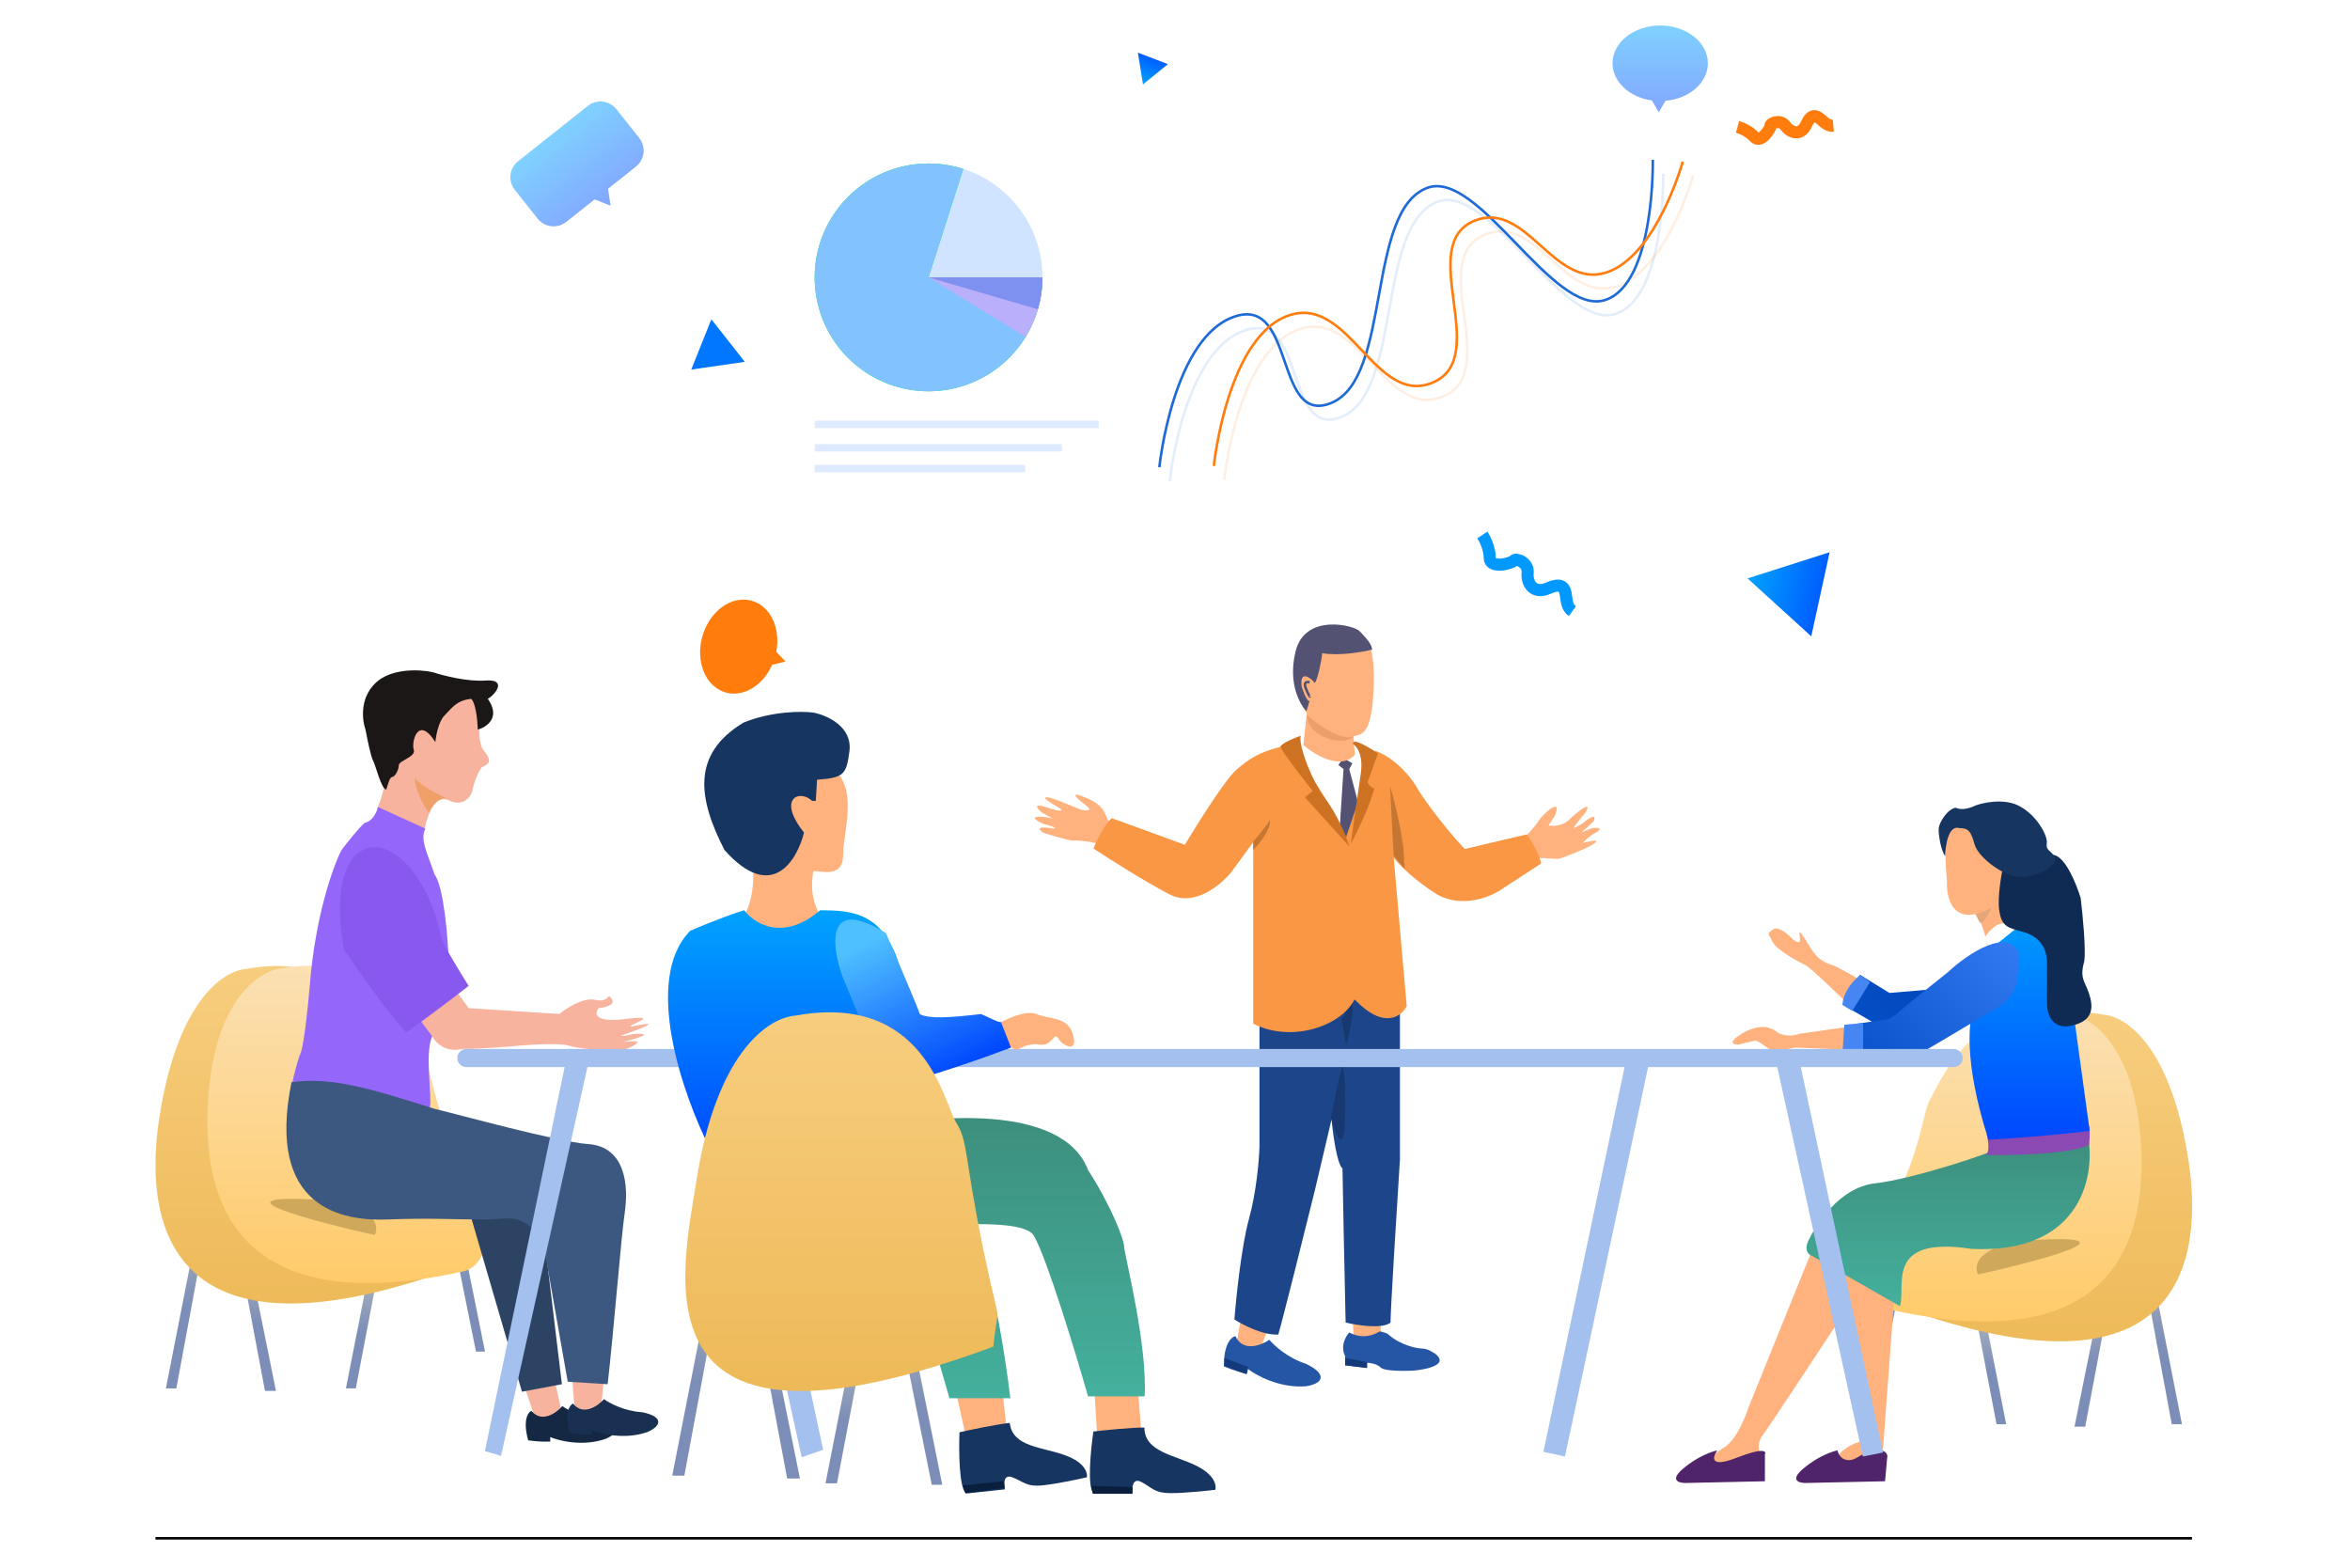 <svg width="922" height="615" viewBox="0 0 922 615" fill="none" xmlns="http://www.w3.org/2000/svg">
<rect width="922" height="615" fill="#D9D9D9" fill-opacity="0.01"/>
<path d="M681.698 49.76C683.073 50.145 686.321 51.481 688.308 53.742C690.792 56.569 694.827 50.29 694.638 49.317C694.45 48.345 698.487 46.619 700.494 49.408C702.502 52.198 706.502 53.465 708.657 48.838C710.812 44.212 712.668 45.313 714.725 47.149C716.783 48.984 717.836 49.425 719.278 49.296" stroke="#FF7C0D" stroke-width="4.755"/>
<path d="M685.653 226.917L717.834 216.65L710.634 249.653L685.653 226.917Z" fill="url(#paint0_linear_556_1207)"/>
<rect x="298" y="31" width="380.468" height="183.989" rx="10" fill="white"/>
<circle cx="364.311" cy="108.824" r="44.676" fill="#D1E4FF"/>
<path d="M408.988 108.824C408.988 118.25 406.006 127.435 400.47 135.064C394.933 142.693 387.126 148.376 378.164 151.298C369.202 154.221 359.546 154.234 350.576 151.336C341.606 148.438 333.783 142.777 328.226 135.164C322.668 127.55 319.661 118.373 319.635 108.947C319.609 99.521 322.566 90.328 328.081 82.684C333.596 75.039 341.388 69.335 350.342 66.388C359.296 63.441 368.952 63.401 377.93 66.274L364.311 108.824H408.988Z" fill="#00FF57"/>
<path d="M408.988 108.824C408.988 118.25 406.006 127.435 400.47 135.064C394.933 142.693 387.126 148.376 378.164 151.298C369.202 154.221 359.546 154.234 350.576 151.336C341.606 148.438 333.783 142.777 328.226 135.164C322.668 127.55 319.661 118.373 319.635 108.947C319.609 99.521 322.566 90.328 328.081 82.684C333.596 75.039 341.388 69.335 350.342 66.388C359.296 63.441 368.952 63.401 377.93 66.274L364.311 108.824H408.988Z" fill="#81C2FF"/>
<path d="M408.988 108.824C408.988 117.069 406.706 125.152 402.396 132.181L364.311 108.824H408.988Z" fill="#BAAFFB"/>
<path d="M408.988 108.824C408.988 113.062 408.385 117.279 407.197 121.347L364.311 108.824H408.988Z" fill="#7F91F0"/>
<rect x="319.635" y="165.03" width="111.45" height="2.882" fill="#DEEAFF"/>
<rect x="319.635" y="174.256" width="97.039" height="2.882" fill="#DEEAFF"/>
<rect x="319.635" y="182.409" width="82.627" height="2.882" fill="#DEEAFF"/>
<g filter="url(#filter0_f_556_1207)">
<path d="M458.94 188.721C458.94 188.721 464.26 136.76 489.205 129.393C512.26 122.584 504.216 172.678 526.435 163.501C550.198 153.686 539.931 88.479 563.905 79.193C584.046 71.391 613.248 129.786 633.802 123.148C653.437 116.808 652.537 68.144 652.537 68.144" stroke="#1E6AD6" stroke-opacity="0.12"/>
<path d="M480.318 188.241C480.318 188.241 485.638 136.28 510.582 128.913C533.638 122.104 543.848 164.752 566.067 155.575C589.83 145.76 558.906 101.21 582.881 91.923C603.022 84.122 613.728 118.977 634.282 112.34C653.917 105.999 664.307 68.865 664.307 68.865" stroke="#FF7C0D" stroke-opacity="0.12"/>
</g>
<path d="M454.864 183.286C454.864 183.286 460.184 131.325 485.128 123.958C508.184 117.149 500.139 167.243 522.358 158.066C546.121 148.251 535.854 83.044 559.829 73.757C579.97 65.956 609.171 124.35 629.725 117.713C649.36 111.372 648.461 62.708 648.461 62.708" stroke="#1E6AD6"/>
<path d="M476.241 182.806C476.241 182.806 481.561 130.845 506.506 123.478C529.561 116.669 539.771 159.317 561.991 150.14C585.754 140.325 554.83 95.774 578.804 86.488C598.945 78.686 609.652 113.542 630.206 106.905C649.841 100.564 660.23 63.429 660.23 63.429" stroke="#FF7C0D"/>
<path d="M271.209 144.985L279.096 125.268L292.227 141.957L271.209 144.985Z" fill="#0176FF"/>
<path d="M448.43 33.107L446.438 20.662L458.211 25.16L448.43 33.107Z" fill="url(#paint1_linear_556_1207)"/>
<path d="M581.592 209.868C582.556 211.331 584.484 215.178 584.484 218.857C584.484 223.456 593.368 220.947 593.988 219.902C594.608 218.857 599.773 220.529 599.359 224.71C598.946 228.891 601.632 233.281 607.417 230.773C613.202 228.264 614.028 230.773 614.442 234.118C614.855 237.462 615.475 238.717 616.921 239.762" stroke="#0199FF" stroke-width="4.755"/>
<path fill-rule="evenodd" clip-rule="evenodd" d="M203.267 63.256C199.806 66.002 199.226 71.034 201.973 74.495L210.918 85.769C213.664 89.23 218.696 89.809 222.157 87.063L233.294 78.226L239.549 80.698L238.563 74.045L249.5 65.366C252.961 62.62 253.541 57.588 250.794 54.127L241.849 42.854C239.103 39.393 234.071 38.813 230.61 41.559L203.267 63.256Z" fill="url(#paint2_linear_556_1207)"/>
<path fill-rule="evenodd" clip-rule="evenodd" d="M653.443 39.541C662.795 38.721 670.068 32.441 670.068 24.816C670.068 16.633 661.694 10 651.363 10C641.033 10 632.659 16.633 632.659 24.816C632.659 32.119 639.331 38.189 648.111 39.408L650.815 44.092L653.443 39.541Z" fill="url(#paint3_linear_556_1207)"/>
<path fill-rule="evenodd" clip-rule="evenodd" d="M304.549 255.735C306.34 246.52 302.309 237.797 294.979 235.694C287.114 233.438 278.429 239.659 275.58 249.589C272.732 259.519 276.799 269.397 284.664 271.654C291.685 273.667 299.358 268.927 302.951 260.824L308.2 259.516L304.549 255.735Z" fill="#FF7C0D"/>
<path d="M530.604 514.975L531.218 526.446L542.075 527.061L541.255 513.951L530.604 514.975Z" fill="#FFB27D"/>
<path d="M485.128 527.47L487.381 513.541L499.671 515.385L494.141 530.133L485.128 527.47Z" fill="#FFB27D"/>
<path d="M480.214 536.074C480.05 527.225 483.15 524.466 484.721 524.193C487.67 530.584 494.826 527.812 498.036 525.627C499.811 527.812 505.164 532.755 512.374 535.05C520.978 539.147 519.134 542.834 512.374 543.858C502.214 544.677 492.983 539.693 489.637 537.098L489.227 538.942C487.998 538.737 484.475 537.877 480.214 536.074Z" fill="#2555A5"/>
<path d="M480.42 535.869V532.796L489.638 536.278L489.024 539.146L480.42 535.869Z" fill="#133A7A"/>
<path d="M527.735 531.978C525.769 528.045 528.008 524.194 529.374 522.76C534.618 525.546 539.07 523.716 541.254 522.35C541.869 522.35 544.573 523.088 544.737 523.58C548.424 526.857 553.545 528.496 556.413 528.905C559.28 529.315 559.28 528.701 563.172 531.159C569.727 536.485 554.774 537.714 554.569 537.714C554.364 537.714 543.508 538.328 541.664 536.485C540.189 535.01 537.499 534.641 536.338 534.641V536.689L527.735 535.665V531.978Z" fill="#2555A5"/>
<path d="M527.77 535.61L527.77 532.706L536.339 534.436L536.339 536.689L527.77 535.61Z" fill="#133A7A"/>
<path d="M420.808 329.799C426.708 329.471 433.918 331.711 436.786 332.872L441.907 326.726C439.859 325.839 435.516 323.531 434.533 321.4C433.304 318.737 432.894 315.87 426.134 313.002C419.375 310.134 421.833 312.797 425.93 315.87C429.207 318.328 426.271 318.055 424.291 317.713L416.097 314.436C408.928 311.568 407.904 312.592 414.458 316.279C418.817 318.731 415.073 318.328 411.181 316.894C404.79 314.764 406.879 317.235 408.723 318.738L412.82 320.991C412.888 321.059 412.492 321.073 410.361 320.581C402.987 319.762 406.606 322.015 409.337 323.244C411.386 323.722 415.073 324.76 413.434 325.088C406.06 323.777 407.63 325.634 409.337 326.726C411.864 327.546 417.695 329.307 420.808 329.799Z" fill="#FFB27D"/>
<path d="M508.89 294.156C504.793 283.832 524.39 288.762 534.7 292.517C535.246 292.858 536.011 294.402 534.7 297.843C529.579 306.651 516.059 304.193 508.89 294.156Z" fill="white"/>
<path d="M525.071 300.097L527.12 297.434L530.602 299.482L529.373 301.735L537.157 331.232L525.071 333.281L527.12 301.735L525.071 300.097Z" fill="#545272"/>
<path d="M511.348 292.314L512.987 277.36L531.013 284.53C531.013 287.124 531.136 293.051 531.627 296.001C526.22 302.392 515.855 296.205 511.348 292.314Z" fill="#FFB27D"/>
<path d="M538.796 272.649C539.615 260.194 538.045 254.486 537.157 253.189C519.95 240.489 504.383 264.25 510.937 276.745C517.492 289.241 528.144 289.65 531.217 288.831C534.289 288.012 537.772 288.217 538.796 272.649Z" fill="#FFB27D"/>
<path d="M508.275 255.646C505.237 268.303 510.119 276.54 512.577 278.998L513.806 274.901C513.533 275.311 512.536 274.819 510.733 269.575C509.709 262.201 514.625 266.298 515.854 267.937C517.084 266.503 518.722 257.899 518.722 256.261C525.605 257.408 534.7 255.783 538.387 254.827C537.977 252.164 535.724 250.115 533.47 247.657C531.627 245.404 511.963 240.283 508.275 255.646Z" fill="#545272"/>
<path d="M603.527 322.22C602.216 324.514 597.928 328.775 595.948 330.618L598.816 336.354L611.516 336.969C614.52 335.944 621.348 333.404 624.626 331.438C627.903 329.471 625.581 329.663 624.011 330.004L621.143 330.618C621.553 330.004 623.151 328.324 626.264 326.522C629.378 324.719 626.469 324.678 624.626 324.883L620.529 326.522C621.689 325.497 624.257 323.203 625.24 322.22C627.084 318.123 621.758 322.22 621.143 322.834C620.652 323.326 618.48 324.405 617.456 324.883C617.524 324.541 618.48 322.916 621.758 319.147C625.24 313.821 619.709 317.713 616.022 321.196C613.4 324.145 609.331 324.2 607.624 323.859C607.76 323.517 608.402 322.343 609.877 320.376C613.564 311.978 605.166 319.352 603.527 322.22Z" fill="#FFB27D"/>
<path d="M494.142 449.836V393.504L547.196 381.419L549.245 391.866V454.957C548.016 474.143 545.558 513.787 545.558 518.867C542.444 521.489 532.516 519.96 527.941 518.867C527.532 500.158 526.712 461.88 526.712 458.439C524.582 456.8 522.957 444.919 522.411 439.184L516.06 466.223C511.964 482.815 503.319 517.515 501.517 523.578C495.453 523.906 487.519 519.755 484.31 517.638C484.993 508.898 487.096 488.755 490.046 478.104C492.995 467.452 494.006 454.82 494.142 449.836Z" fill="#1D468A"/>
<path d="M526.711 418.289C525.891 419.928 523.365 432.355 522.204 438.364C523.092 441.983 525.236 448.688 526.711 446.557C528.554 443.894 527.735 416.241 526.711 418.289Z" fill="#173870"/>
<path d="M529.578 392.89C528.103 396.986 527.325 399.649 526.301 399.445L528.144 409.891C529.715 404.634 532.2 393.873 529.578 392.89Z" fill="#173870"/>
<path d="M436.174 320.99C433.224 323.612 430.165 330.003 429.004 332.871C434.876 336.763 449.079 345.817 458.911 350.897C468.743 355.977 479.259 347.005 483.287 341.884L491.686 330.412V401.492C491.344 401.288 490.989 401.083 492.3 401.902C507.049 409.071 526.304 402.517 531.425 392.07C542.896 404.032 549.86 398.829 551.909 394.733L546.788 336.353C548.29 338.538 553.793 344.506 563.79 350.897C573.786 356.468 584.888 351.853 589.19 348.848C593.287 346.185 602.095 340.45 604.553 338.811C604.389 335.697 600.798 329.866 599.022 327.34L574.646 333.075C571.369 329.593 563.216 320.211 556.825 310.543C551.253 300.383 543.032 295.658 539.618 294.565L528.147 328.364C522.002 315.937 508.155 291.493 501.928 293.131C494.144 295.18 490.252 297.433 484.926 302.144C480.665 305.914 469.768 323.243 464.851 331.437C456.863 328.501 439.943 322.301 436.174 320.99Z" fill="#F99744"/>
<path d="M533.88 303.578C535.027 296.04 532.173 292.517 530.602 291.697C530.739 291.629 531.094 291.37 531.421 290.878C533.88 291.206 538.591 294.155 540.639 295.589L536.542 306.856C536.747 307.47 537.567 308.822 539.205 309.314C537.239 316.688 532.241 326.862 529.988 331.027C530.807 325.018 532.732 311.116 533.88 303.578Z" fill="#CD7123"/>
<path d="M502.335 292.926C502.827 291.615 507.866 289.512 510.324 288.625C509.3 292.517 515.036 306.856 519.542 312.796C524.786 319.515 528.282 328.432 529.374 332.051L511.963 312.796L515.036 310.338C511.075 305.353 502.991 294.893 502.335 292.926Z" fill="#CD7123"/>
<path d="M498.238 321.605C497.911 322.752 493.732 327.819 491.683 330.209V333.486C494.141 330.96 498.894 325.047 498.238 321.605Z" fill="#C67633"/>
<path d="M545.352 308.29L546.786 335.739L550.883 340.655C551.019 340.791 551.211 340.491 550.883 338.197C551.047 329.839 547.264 314.776 545.352 308.29Z" fill="#C67633"/>
<path d="M513.807 267.732C512.852 267.39 511.226 267.404 512.374 270.19C513.521 272.976 513.944 273.399 514.012 273.263" stroke="#545272"/>
<path d="M512.781 280.432C516.742 284.051 525.932 290.797 531.012 288.83C527.53 293.132 512.781 289.445 512.781 280.432Z" fill="#EC9F6A"/>
<path d="M852.076 558.763L842.089 504.938L845.137 503.045L856.071 558.763H852.076Z" fill="url(#paint4_linear_556_1207)"/>
<path d="M818.118 559.708L826.528 515.029L822.639 516.501L813.913 559.708H818.118Z" fill="url(#paint5_linear_556_1207)"/>
<path d="M787.106 558.763L779.748 521.338H776.173L783.322 558.763H787.106Z" fill="url(#paint6_linear_556_1207)"/>
<path d="M733.822 544.669L743.389 497.257H746.858L737.291 544.669H733.822Z" fill="url(#paint7_linear_556_1207)"/>
<path d="M858.712 455.827C852.091 411.761 834.967 398.792 825.138 398.049C781.53 389.884 765.921 429.846 761.708 436.898C757.496 443.95 757.62 462.137 742.258 488.984C726.896 515.832 736.752 492.21 738.486 510.072C861.183 557.379 863.693 488.984 858.712 455.827Z" fill="url(#paint8_linear_556_1207)"/>
<path d="M839.829 446.89C837.054 409.128 819.68 398.426 811.34 397.795C774.335 390.857 761.089 424.813 757.514 430.806C753.94 436.798 754.045 452.252 741.009 475.064C727.974 497.877 733.65 511.754 741.85 513.856C838.568 535.513 841.9 475.064 839.829 446.89Z" fill="url(#paint9_linear_556_1207)"/>
<path d="M776.034 499.951C776.739 500.005 840.916 485.514 805.322 486.143C776.847 486.646 773.932 495.558 776.034 499.951Z" fill="#D0A85B"/>
<path d="M69.183 544.705L79.412 489.577L76.289 487.639L65.091 544.705H69.183Z" fill="url(#paint10_linear_556_1207)"/>
<path d="M103.963 545.673L95.349 499.913L99.333 501.42L108.27 545.673H103.963Z" fill="url(#paint11_linear_556_1207)"/>
<path d="M135.723 544.704L143.261 506.373H146.921L139.6 544.704H135.723Z" fill="url(#paint12_linear_556_1207)"/>
<path d="M190.299 530.27L180.5 481.71H176.947L186.745 530.27H190.299Z" fill="url(#paint13_linear_556_1207)"/>
<path d="M62.39 439.278C69.171 394.145 86.709 380.862 96.776 380.101C141.439 371.738 157.427 412.667 161.741 419.89C166.055 427.113 165.928 445.74 181.662 473.238C197.396 500.735 187.301 476.541 185.525 494.835C59.858 543.288 57.287 473.238 62.39 439.278Z" fill="url(#paint14_linear_556_1207)"/>
<path d="M81.73 430.125C84.573 391.449 102.367 380.488 110.909 379.842C148.81 372.735 162.376 407.514 166.037 413.651C169.698 419.788 169.591 435.616 182.942 458.981C196.293 482.346 190.479 496.558 182.08 498.712C83.022 520.892 79.609 458.981 81.73 430.125Z" fill="url(#paint15_linear_556_1207)"/>
<path d="M147.07 484.47C146.347 484.525 80.617 469.683 117.073 470.327C146.237 470.842 149.223 479.97 147.07 484.47Z" fill="#D0A85B"/>
<path d="M733.002 577.425C711.677 586.353 717.178 569.007 729.636 565.64L720.208 490.892L743.777 501.009L738.839 567.692C738.54 568.382 737.671 574.666 733.002 577.425Z" fill="#FFB27D"/>
<path d="M707.464 576.188C701.997 580.856 705.945 581.873 708.603 581.798L739.585 581.125L740.411 571.925C741.094 570.653 738.727 565.639 728.423 571.925C725.596 573.649 721.892 573.048 720.905 569.007C718.703 569.456 712.931 571.521 707.464 576.188Z" fill="#50246B"/>
<path d="M685.935 552.332L710.781 490.898C711.01 490.668 725.58 496.91 733.003 500.605C720.222 520.08 694.063 559.814 691.675 562.955C688.69 566.881 690.757 569.652 690.297 571.73C689.379 571.73 687.313 572.423 675.374 575.656C663.434 578.889 671.011 571.037 676.522 567.804C680.93 565.218 684.634 556.412 685.935 552.332Z" fill="#FFB27D"/>
<path d="M660.325 576.189C654.858 580.856 658.807 581.874 661.464 581.799L692.447 581.126V570.579C693.13 569.307 691.854 567.796 681.284 571.925C670.714 576.054 671.868 571.701 673.766 569.008C671.564 569.457 665.793 571.521 660.325 576.189Z" fill="#50246B"/>
<path d="M709.605 486.49C707.573 490.568 709.682 492.36 710.99 492.746L745.39 512.441C748.084 505.258 738.695 484.636 773.557 489.965C815.484 492.004 821.656 462.701 819.501 447.794C808.727 447.871 786.67 448.443 784.639 450.111C782.099 452.197 750.239 462.624 735.694 464.246C721.148 465.867 712.144 481.392 709.605 486.49Z" fill="url(#paint16_linear_556_1207)"/>
<path d="M778.794 453.058C780.838 452.696 780.11 447.622 779.491 445.13L819.667 441.733C819.822 442.639 820.038 445.357 819.667 448.981C814.558 452.831 785.296 453.511 778.794 453.058Z" fill="#8B49B3"/>
<path d="M780.143 447.12C770.106 415.948 772.399 398.987 774.8 394.403C774.8 371.557 796.495 354.905 807.415 352.843L819.873 443.682C812.98 444.522 795.384 446.386 780.143 447.12Z" fill="url(#paint17_linear_556_1207)"/>
<path d="M746.827 408.062L722.902 394.125L729.803 382.473L741.306 389.556L759.939 387.956L746.827 408.062Z" fill="url(#paint18_linear_556_1207)"/>
<path d="M695.593 369.696C697.064 372.621 704.938 377.009 708.692 378.837C711.817 381.031 720.871 389.807 725.008 393.921L730.983 385.236C729.374 384.17 724.824 381.397 719.492 378.837C712.598 376.78 711.449 373.581 708.002 368.096C704.555 362.611 706.623 367.868 706.164 369.239C705.796 370.336 703.866 368.934 702.946 368.096C701.338 366.344 697.615 363.206 695.593 364.668C693.065 366.496 693.754 366.039 695.593 369.696Z" fill="#FFB27D"/>
<path d="M729.862 382.473C724.117 387.187 722.83 392.293 722.905 394.257L726.72 396.614L733.677 385.301C733.302 384.987 732.016 383.981 729.862 382.473Z" fill="#4586F2"/>
<path d="M681.924 406.482C678.084 409.169 680.324 409.841 681.924 409.841C683.753 409.393 687.639 408.453 688.553 408.274C689.696 408.05 692.896 410.961 694.725 411.857C696.188 412.573 701.735 411.558 704.325 410.961L725.812 411.857L726.269 402.675L705.926 405.586C704.478 406.184 700.76 406.93 697.468 405.139C692.896 401.108 686.724 403.123 681.924 406.482Z" fill="#FFB27D"/>
<path d="M778.614 366.238C777.468 361.931 774.318 355.903 772.885 353.427L779.227 346.557L792.116 359.369L780.046 373.48C780.046 372.861 779.759 370.546 778.614 366.238Z" fill="#FFB27D"/>
<path d="M786.65 362.412C783.957 361.444 780.066 365.399 778.794 367.658C778.869 367.981 780.186 371.561 780.365 372.336C782.161 371.699 787.885 366.648 790.915 364.348C790.616 364.106 789.344 363.38 786.65 362.412Z" fill="white"/>
<path d="M792.263 374.416C788.349 363.459 772.16 373.96 764.41 381.264C758.272 386.134 745.812 396.101 745.075 397.014C744.338 397.928 742.159 399.221 741.162 399.754L728.962 401.58V413.45H753.131L782.825 395.873C792.032 390.166 791.342 385.829 792.263 374.416Z" fill="url(#paint19_linear_556_1207)"/>
<path d="M723.615 402.015L722.902 412.764L730.983 413.45V401.329L723.615 402.015Z" fill="#4586F2"/>
<path d="M776.732 361.941C778.527 362.299 780.837 357.545 781.51 355.531L774.809 358.095C775.033 358.692 776.013 360.51 776.732 361.941Z" fill="#E4A579"/>
<path d="M785.717 353.473C767.158 366.232 763.429 353.55 763.883 345.615C763.201 339.297 762.564 325.598 765.475 321.345C769.114 316.029 808.914 337.525 785.717 353.473Z" fill="#FFB27D"/>
<path d="M784.367 356.995C783.626 351.798 785.293 342.457 786.22 338.436C790.776 337.198 801.045 334.863 805.678 335.42C810.311 335.976 814.712 346.942 816.334 352.355C817.106 358.696 818.465 372.539 817.723 377.179C815.87 383.906 817.955 384.834 819.577 389.706C821.198 394.578 821.893 400.61 812.396 402.466C804.798 403.951 803.053 397.207 803.13 393.65V377.875C803.13 371.379 799.655 367.203 793.632 365.579C787.61 363.955 785.293 363.491 784.367 356.995Z" fill="#0F2B53"/>
<path d="M768.707 324.874C764.467 323.596 763.253 331.647 763.176 335.832C761.563 334.006 760.411 327.157 760.641 324.874C760.872 322.592 764.098 317.341 767.324 316.884C769.721 318.163 773.546 316.808 775.159 315.972C778.309 314.83 786.036 313.232 791.751 315.972C798.895 319.396 803.504 327.842 803.043 330.81C802.582 333.777 804.426 333.321 806.269 336.288C807.422 339.484 800.969 343.365 793.825 344.05C786.682 344.735 776.081 336.288 774.698 331.266C773.316 326.244 772.394 324.874 768.707 324.874Z" fill="#163561"/>
<path d="M189.748 294.404C187.92 292.054 187.899 286.679 188.116 284.286C188.66 282.98 188.704 278.345 184.525 270.25C179.303 260.131 149.926 297.995 150.905 303.217C151.689 307.395 149.273 314.315 147.968 317.253L166.573 325.413C167.443 320.517 170.555 311.378 176.039 313.989C181.522 316.6 184.417 312.901 185.178 310.725C185.613 308.549 187.006 303.544 189.095 300.932C193.339 299.3 192.033 297.342 189.748 294.404Z" fill="#F7B39D"/>
<path d="M191.38 274.167C196.603 281.479 190.945 285.265 187.464 286.244C187.355 282.872 186.68 275.734 184.853 274.167C178.977 274.82 177.345 277.758 174.407 280.696C172.057 283.046 171.035 288.638 170.817 291.141C163.962 280.369 161.351 291.141 162.33 294.078C163.31 297.016 156.455 298.322 156.455 300.28C156.455 302.239 154.823 304.85 153.844 304.85C152.864 304.85 152.212 307.788 151.559 309.746C149.6 309.746 147.315 299.954 146.336 298.322C145.553 297.016 144.051 289.726 143.399 286.244C142.093 282.654 141.048 273.971 147.315 267.965C153.583 261.959 164.942 262.634 169.838 263.722C173.755 265.028 183.351 267.509 190.402 266.986C199.215 266.333 194.319 272.535 191.38 274.167Z" fill="#1C1717"/>
<path d="M162.657 304.85C163.44 307.2 171.47 311.487 175.387 313.337C171.731 312.553 169.076 316.71 168.206 318.886C166.465 316.492 162.918 310.334 162.657 304.85Z" fill="#EFA069"/>
<path d="M148.295 316.6L166.9 325.087C164.615 329.33 167.879 335.205 170.49 343.039C174.146 348.001 175.713 367.738 176.039 376.986C175.495 384.82 173.624 401.401 170.49 405.057C166.573 409.627 168.858 424.642 168.858 432.475C168.858 440.309 159.392 436.392 155.476 432.475C151.559 428.558 141.766 426.926 137.849 435.413C133.933 443.9 126.425 439.004 117.612 439.656C110.562 440.179 114.674 422.683 117.612 413.87C118.156 413.544 119.701 407.668 121.529 386.778C123.618 359.621 130.668 339.993 133.933 333.573C135.891 330.962 140.461 325.152 143.072 322.802C146.206 322.28 147.859 318.45 148.295 316.6Z" fill="#9566FA"/>
<path d="M162.029 396.501L169.863 406.947C170.951 409.123 174.824 413.083 181.614 411.516C188.925 411.516 199.457 410.646 203.809 410.211C208.923 409.775 219.934 409.166 223.067 410.211C226.984 411.516 238.082 412.169 241.346 412.495C244.61 412.822 255.056 407.599 247.222 408.579C246.073 408.579 245.003 408.71 244.164 408.865C250.057 407.401 257.407 405.161 248.527 405.641C245.655 406.424 244.067 406.403 243.631 406.294C250.704 403.9 261.453 399.831 247.875 402.703C244.284 402.703 261.257 397.807 245.589 399.766C233.055 401.332 233.186 397.589 234.818 395.522C237.212 395.305 241.607 394.282 240.041 391.932C238.082 388.994 239.388 393.564 233.512 392.258C228.812 391.214 222.197 395.522 219.477 397.807L183.898 395.522L176.717 385.73L162.029 396.501Z" fill="#F7B39D"/>
<path d="M134.912 372.416C125.447 318.232 162.984 321.496 173.102 367.52C173.865 370.653 180.601 381.664 183.874 386.778C179.413 390.259 168.271 398.79 159.393 405.057C152.343 397.745 140.135 380.25 134.912 372.416Z" fill="#8959EF"/>
<path d="M210.337 557.421L205.114 542.08L217.191 539.469L221.108 557.421H210.337Z" fill="#F7B39D"/>
<path d="M204.789 545.997L182.593 469.943H211.643L220.456 543.059L204.789 545.997Z" fill="#2D4364"/>
<path d="M207.242 565.082C205.03 557.261 207.138 554.088 208.469 553.478C212.581 558.465 218.289 554.332 220.629 551.642C222.716 553.168 228.624 556.308 235.563 556.662C244.161 558.291 243.384 561.996 237.62 564.485C228.789 567.585 219.426 565.314 215.849 563.791L215.916 565.524C214.776 565.629 211.447 565.688 207.242 565.082Z" fill="#142743"/>
<path d="M225.677 556.115L224.371 539.142H237.101L235.143 559.379L225.677 556.115Z" fill="#F7B39D"/>
<path d="M223.487 562.248C221.332 554.411 223.463 551.253 224.799 550.653C228.875 555.67 234.612 551.578 236.971 548.905C239.047 550.446 244.933 553.629 251.869 554.032C260.454 555.723 259.651 559.423 253.87 561.869C245.016 564.906 235.67 562.568 232.104 561.019L232.158 562.752C231.018 562.849 227.688 562.884 223.487 562.248Z" fill="#193052"/>
<path d="M170.516 435.018C144.926 426.923 129.932 422.396 114.373 424.572C104.255 474.299 134.61 479.083 151.91 478.43C169.21 477.777 176.651 478.43 189.448 478.43C201.85 478.43 201.524 475.605 212.622 484.631L222.742 542.079L238.408 543.059C240.693 523.257 243.78 484.548 245.085 475.931C246.717 465.16 245.412 449.818 230.723 448.839C218.973 448.056 178.459 436.867 170.516 435.018Z" fill="#3C5780"/>
<path d="M766.479 411.525H182.992C181.025 411.525 179.43 413.12 179.43 415.087C179.43 417.054 181.025 418.649 182.992 418.649H766.479C768.86 418.649 770.57 416.358 769.894 414.075C769.446 412.563 768.056 411.525 766.479 411.525Z" fill="#A4C0EE"/>
<path d="M196.582 571.155L190.25 569.308L221.912 416.802H230.883L196.582 571.155Z" fill="#A4C0EE"/>
<path d="M289.983 415.482H280.221L314.521 571.682L322.965 568.78L289.983 415.482Z" fill="#A4C0EE"/>
<path d="M647.239 415.746H638.005L605.551 569.571L613.994 571.418L647.239 415.746Z" fill="#A4C0EE"/>
<path d="M730.88 571.419L696.843 416.538H706.078L738.796 569.836L730.88 571.419Z" fill="#A4C0EE"/>
<path d="M380.352 569.853L375.041 546.007L393.008 542.8L395.862 569.478L380.352 569.853Z" fill="#FFB27D"/>
<path d="M431.001 571.547L429.236 543.223L446.131 540.884L448.401 569.988L431.001 571.547Z" fill="#FFB27D"/>
<path d="M428.985 585.781C426.49 583.286 427.946 568.626 428.985 561.607C433.491 561.088 443.802 560.048 449 560.048C449 569.665 460.697 570.705 469.535 575.124C476.605 578.659 477.333 582.835 476.813 584.481C473.26 584.915 464.804 585.781 459.397 585.781C452.639 585.781 451.859 583.442 447.7 581.362C444.373 579.699 444.061 583.615 444.321 585.781H428.985Z" fill="#163561"/>
<path d="M444.322 583.443L428.207 582.923L428.726 586.042H444.322V583.443Z" fill="#0A1F3D"/>
<path d="M379.012 585.947C376.266 583.732 376.153 569 376.44 561.911C380.865 560.915 391.006 558.784 396.175 558.231C397.199 567.793 408.94 567.583 418.197 571.036C425.603 573.799 426.772 577.874 426.43 579.566C422.944 580.375 414.627 582.136 409.252 582.711C402.532 583.43 401.508 581.187 397.151 579.562C393.666 578.262 393.772 582.189 394.261 584.316L379.012 585.947Z" fill="#163561"/>
<path d="M393.884 581.126L377.84 582.726L378.765 585.75L394.225 583.703L393.884 581.126Z" fill="#0A1F3D"/>
<path d="M426.891 459.047C416.941 432.513 364.702 437.423 339.827 443.195C337.551 448.479 333.096 461.925 333.486 473.436C333.974 487.825 399.333 473.924 405.674 484.898C410.746 493.678 421.932 530.503 426.891 547.819H449.084C450.303 527.577 441.036 491.727 441.036 489.044C441.036 486.362 435.915 472.948 426.891 459.047Z" fill="url(#paint20_linear_556_1207)"/>
<path d="M406.652 397.835C402.359 396.079 394.133 400.03 390.556 402.225C391.694 404.582 394.165 409.395 394.945 409.785C395.921 410.273 398.116 412.468 399.823 411.492C401.53 410.517 404.457 409.297 407.383 409.785C410.31 410.273 411.529 409.297 413.236 407.346C414.943 405.395 414.7 407.59 416.894 409.297C419.089 411.004 422.991 411.98 420.796 405.395C418.602 398.81 412.017 400.03 406.652 397.835Z" fill="#FFB27D"/>
<path d="M350.801 486.117C313.731 474.801 288.53 457.34 278.613 449.78C278.613 414.466 335.355 448.56 363.726 470.021C368.685 474.167 379.871 484.752 384.943 493.921C390.016 503.091 394.698 534.161 396.406 548.55H372.506L366.653 528.308C363.076 515.383 354.898 488.849 350.801 486.117Z" fill="url(#paint21_linear_556_1207)"/>
<path d="M293.005 357.107C295.737 351.449 295.769 342.718 295.444 339.06C289.835 291.748 320.563 294.43 328.368 302.966C336.172 311.502 330.806 326.378 330.806 335.402C330.806 344.425 322.514 341.743 319.1 341.743C316.905 353.936 322.514 359.302 323.002 362.228C316.564 370.813 299.021 365.805 291.054 362.228C290.567 362.879 290.274 362.765 293.005 357.107Z" fill="#FFB27D"/>
<path d="M270.81 365.155C251.885 384.275 268.127 430.189 278.614 450.756C313.732 463.438 348.851 450.756 353.973 442.464C359.094 434.172 357.631 389.055 351.046 373.691C344.461 358.326 334.219 357.107 321.781 357.107C307.148 369.594 295.849 362.31 292.028 357.107C289.914 357.676 282.712 360.082 270.81 365.155Z" fill="url(#paint22_linear_556_1207)"/>
<path d="M284.224 333.45C302.758 354.326 312.757 337.596 315.44 326.621C304.709 313.159 313.733 309.55 318.61 314.184H320.074L320.561 305.892C331.292 305.16 332.024 303.697 333.243 294.917C334.606 285.1 324.545 280.61 319.098 279.553C314.627 278.984 302.905 278.968 291.784 283.455C271.054 295.893 273.981 313.452 284.224 333.45Z" fill="#163561"/>
<path d="M339.584 404.906L330.56 383.2C326.252 371.25 323.634 351.106 347.632 366.129C357.664 389.539 360.58 396.776 360.915 397.894C364.544 399.774 372.397 399.281 384.945 397.833C389.334 399.784 391.285 401.003 392.749 401.003L396.651 411.002C385.839 415.067 361.923 423.538 352.753 424.903C346.51 420.026 341.372 409.539 339.584 404.906Z" fill="url(#paint23_linear_556_1207)"/>
<path d="M268.501 578.914L280.366 514.967L276.744 512.719L263.755 578.914H268.501Z" fill="url(#paint24_linear_556_1207)"/>
<path d="M308.844 580.039L298.852 526.958L303.474 528.706L313.84 580.039H308.844Z" fill="url(#paint25_linear_556_1207)"/>
<path d="M323.883 581.93L332.626 537.467H336.872L328.379 581.93H323.883Z" fill="url(#paint26_linear_556_1207)"/>
<path d="M369.689 582.513L358.324 526.184H354.202L365.568 582.513H369.689Z" fill="url(#paint27_linear_556_1207)"/>
<path d="M273.252 463.047C280.942 413.753 300.832 399.245 312.247 398.415C362.898 389.281 370.186 432.356 375.078 440.245C379.97 448.134 378.099 452.854 385.92 490.702C392.989 524.912 391.748 508.32 389.734 528.301C247.223 581.221 267.466 500.138 273.252 463.047Z" fill="url(#paint28_linear_556_1207)"/>
<line x1="61" y1="603.5" x2="860" y2="603.5" stroke="black"/>
<defs>
<filter id="filter0_f_556_1207" x="453.443" y="63.135" width="216.345" height="130.637" filterUnits="userSpaceOnUse" color-interpolation-filters="sRGB">
<feFlood flood-opacity="0" result="BackgroundImageFix"/>
<feBlend mode="normal" in="SourceGraphic" in2="BackgroundImageFix" result="shape"/>
<feGaussianBlur stdDeviation="2.5" result="effect1_foregroundBlur_556_1207"/>
</filter>
<linearGradient id="paint0_linear_556_1207" x1="685.653" y1="226.917" x2="723.761" y2="235.23" gradientUnits="userSpaceOnUse">
<stop stop-color="#00A3FE"/>
<stop offset="1" stop-color="#0047FE"/>
</linearGradient>
<linearGradient id="paint1_linear_556_1207" x1="448.43" y1="33.107" x2="453.623" y2="19.512" gradientUnits="userSpaceOnUse">
<stop stop-color="#00A3FE"/>
<stop offset="1" stop-color="#0047FE"/>
</linearGradient>
<linearGradient id="paint2_linear_556_1207" x1="216.938" y1="52.408" x2="239.449" y2="80.777" gradientUnits="userSpaceOnUse">
<stop stop-color="#7FD1FF"/>
<stop offset="1" stop-color="#83A6FF"/>
</linearGradient>
<linearGradient id="paint3_linear_556_1207" x1="651.363" y1="10" x2="651.363" y2="44.093" gradientUnits="userSpaceOnUse">
<stop stop-color="#7FD1FF"/>
<stop offset="1" stop-color="#83A6FF"/>
</linearGradient>
<linearGradient id="paint4_linear_556_1207" x1="856.119" y1="560.264" x2="853.959" y2="500.959" gradientUnits="userSpaceOnUse">
<stop offset="0.55" stop-color="#7C8DB7"/>
<stop offset="1" stop-color="#A1ACBB"/>
</linearGradient>
<linearGradient id="paint5_linear_556_1207" x1="826.572" y1="560.912" x2="825.032" y2="513.343" gradientUnits="userSpaceOnUse">
<stop offset="0.55" stop-color="#7C8DB7"/>
<stop offset="1" stop-color="#A1ACBB"/>
</linearGradient>
<linearGradient id="paint6_linear_556_1207" x1="787.144" y1="559.772" x2="785.897" y2="519.923" gradientUnits="userSpaceOnUse">
<stop offset="0.55" stop-color="#7C8DB7"/>
<stop offset="1" stop-color="#A1ACBB"/>
</linearGradient>
<linearGradient id="paint7_linear_556_1207" x1="746.903" y1="545.947" x2="745.225" y2="495.47" gradientUnits="userSpaceOnUse">
<stop offset="0.55" stop-color="#7C8DB7"/>
<stop offset="1" stop-color="#A1ACBB"/>
</linearGradient>
<linearGradient id="paint8_linear_556_1207" x1="796.923" y1="396.954" x2="796.923" y2="526.228" gradientUnits="userSpaceOnUse">
<stop stop-color="#F7CD7E"/>
<stop offset="1" stop-color="#EEBA59"/>
</linearGradient>
<linearGradient id="paint9_linear_556_1207" x1="786.743" y1="396.865" x2="786.743" y2="518.447" gradientUnits="userSpaceOnUse">
<stop stop-color="#FBE0B3"/>
<stop offset="1" stop-color="#FFCB6A"/>
</linearGradient>
<linearGradient id="paint10_linear_556_1207" x1="65.042" y1="546.243" x2="67.255" y2="485.502" gradientUnits="userSpaceOnUse">
<stop offset="0.55" stop-color="#7C8DB7"/>
<stop offset="1" stop-color="#A1ACBB"/>
</linearGradient>
<linearGradient id="paint11_linear_556_1207" x1="95.304" y1="546.906" x2="96.882" y2="498.186" gradientUnits="userSpaceOnUse">
<stop offset="0.55" stop-color="#7C8DB7"/>
<stop offset="1" stop-color="#A1ACBB"/>
</linearGradient>
<linearGradient id="paint12_linear_556_1207" x1="135.685" y1="545.737" x2="136.962" y2="504.923" gradientUnits="userSpaceOnUse">
<stop offset="0.55" stop-color="#7C8DB7"/>
<stop offset="1" stop-color="#A1ACBB"/>
</linearGradient>
<linearGradient id="paint13_linear_556_1207" x1="176.901" y1="531.578" x2="178.62" y2="479.88" gradientUnits="userSpaceOnUse">
<stop offset="0.55" stop-color="#7C8DB7"/>
<stop offset="1" stop-color="#A1ACBB"/>
</linearGradient>
<linearGradient id="paint14_linear_556_1207" x1="125.674" y1="378.98" x2="125.674" y2="511.383" gradientUnits="userSpaceOnUse">
<stop stop-color="#F7CD7E"/>
<stop offset="1" stop-color="#EEBA59"/>
</linearGradient>
<linearGradient id="paint15_linear_556_1207" x1="136.101" y1="378.889" x2="136.101" y2="503.414" gradientUnits="userSpaceOnUse">
<stop stop-color="#FBE0B3"/>
<stop offset="1" stop-color="#FFCB6A"/>
</linearGradient>
<linearGradient id="paint16_linear_556_1207" x1="764.317" y1="447.794" x2="764.317" y2="512.441" gradientUnits="userSpaceOnUse">
<stop stop-color="#3D8F7D"/>
<stop offset="1" stop-color="#44B09D"/>
</linearGradient>
<linearGradient id="paint17_linear_556_1207" x1="796.303" y1="352.843" x2="796.303" y2="447.12" gradientUnits="userSpaceOnUse">
<stop stop-color="#00A3FE"/>
<stop offset="1" stop-color="#0047FE"/>
</linearGradient>
<linearGradient id="paint18_linear_556_1207" x1="764.73" y1="370.455" x2="725.009" y2="412.834" gradientUnits="userSpaceOnUse">
<stop stop-color="#0045B7"/>
<stop offset="1" stop-color="#0750C9"/>
<stop offset="1" stop-color="#00348A"/>
</linearGradient>
<linearGradient id="paint19_linear_556_1207" x1="800.45" y1="349.121" x2="732.503" y2="421.555" gradientUnits="userSpaceOnUse">
<stop stop-color="#3E86FC"/>
<stop offset="1" stop-color="#0750C9"/>
<stop offset="1" stop-color="#00348A"/>
</linearGradient>
<linearGradient id="paint20_linear_556_1207" x1="391.328" y1="438.638" x2="391.328" y2="547.819" gradientUnits="userSpaceOnUse">
<stop stop-color="#3D8F7D"/>
<stop offset="1" stop-color="#44B09D"/>
</linearGradient>
<linearGradient id="paint21_linear_556_1207" x1="337.509" y1="434.504" x2="337.509" y2="548.55" gradientUnits="userSpaceOnUse">
<stop stop-color="#3D8F7D"/>
<stop offset="1" stop-color="#44B09D"/>
</linearGradient>
<linearGradient id="paint22_linear_556_1207" x1="309.572" y1="357.107" x2="309.572" y2="456.126" gradientUnits="userSpaceOnUse">
<stop stop-color="#00A3FE"/>
<stop offset="1" stop-color="#0047FE"/>
</linearGradient>
<linearGradient id="paint23_linear_556_1207" x1="349.177" y1="365.147" x2="376.1" y2="420.274" gradientUnits="userSpaceOnUse">
<stop stop-color="#4FC0FF"/>
<stop offset="1" stop-color="#0047FE"/>
</linearGradient>
<linearGradient id="paint24_linear_556_1207" x1="263.697" y1="580.697" x2="266.264" y2="510.24" gradientUnits="userSpaceOnUse">
<stop offset="0.55" stop-color="#7C8DB7"/>
<stop offset="1" stop-color="#A1ACBB"/>
</linearGradient>
<linearGradient id="paint25_linear_556_1207" x1="298.8" y1="581.469" x2="300.63" y2="524.954" gradientUnits="userSpaceOnUse">
<stop offset="0.55" stop-color="#7C8DB7"/>
<stop offset="1" stop-color="#A1ACBB"/>
</linearGradient>
<linearGradient id="paint26_linear_556_1207" x1="323.838" y1="583.128" x2="325.319" y2="535.786" gradientUnits="userSpaceOnUse">
<stop offset="0.55" stop-color="#7C8DB7"/>
<stop offset="1" stop-color="#A1ACBB"/>
</linearGradient>
<linearGradient id="paint27_linear_556_1207" x1="354.148" y1="584.03" x2="356.142" y2="524.062" gradientUnits="userSpaceOnUse">
<stop offset="0.55" stop-color="#7C8DB7"/>
<stop offset="1" stop-color="#A1ACBB"/>
</linearGradient>
<linearGradient id="paint28_linear_556_1207" x1="345.02" y1="397.191" x2="345.02" y2="541.8" gradientUnits="userSpaceOnUse">
<stop stop-color="#F7CD7E"/>
<stop offset="1" stop-color="#EEBA59"/>
</linearGradient>
</defs>
</svg>
